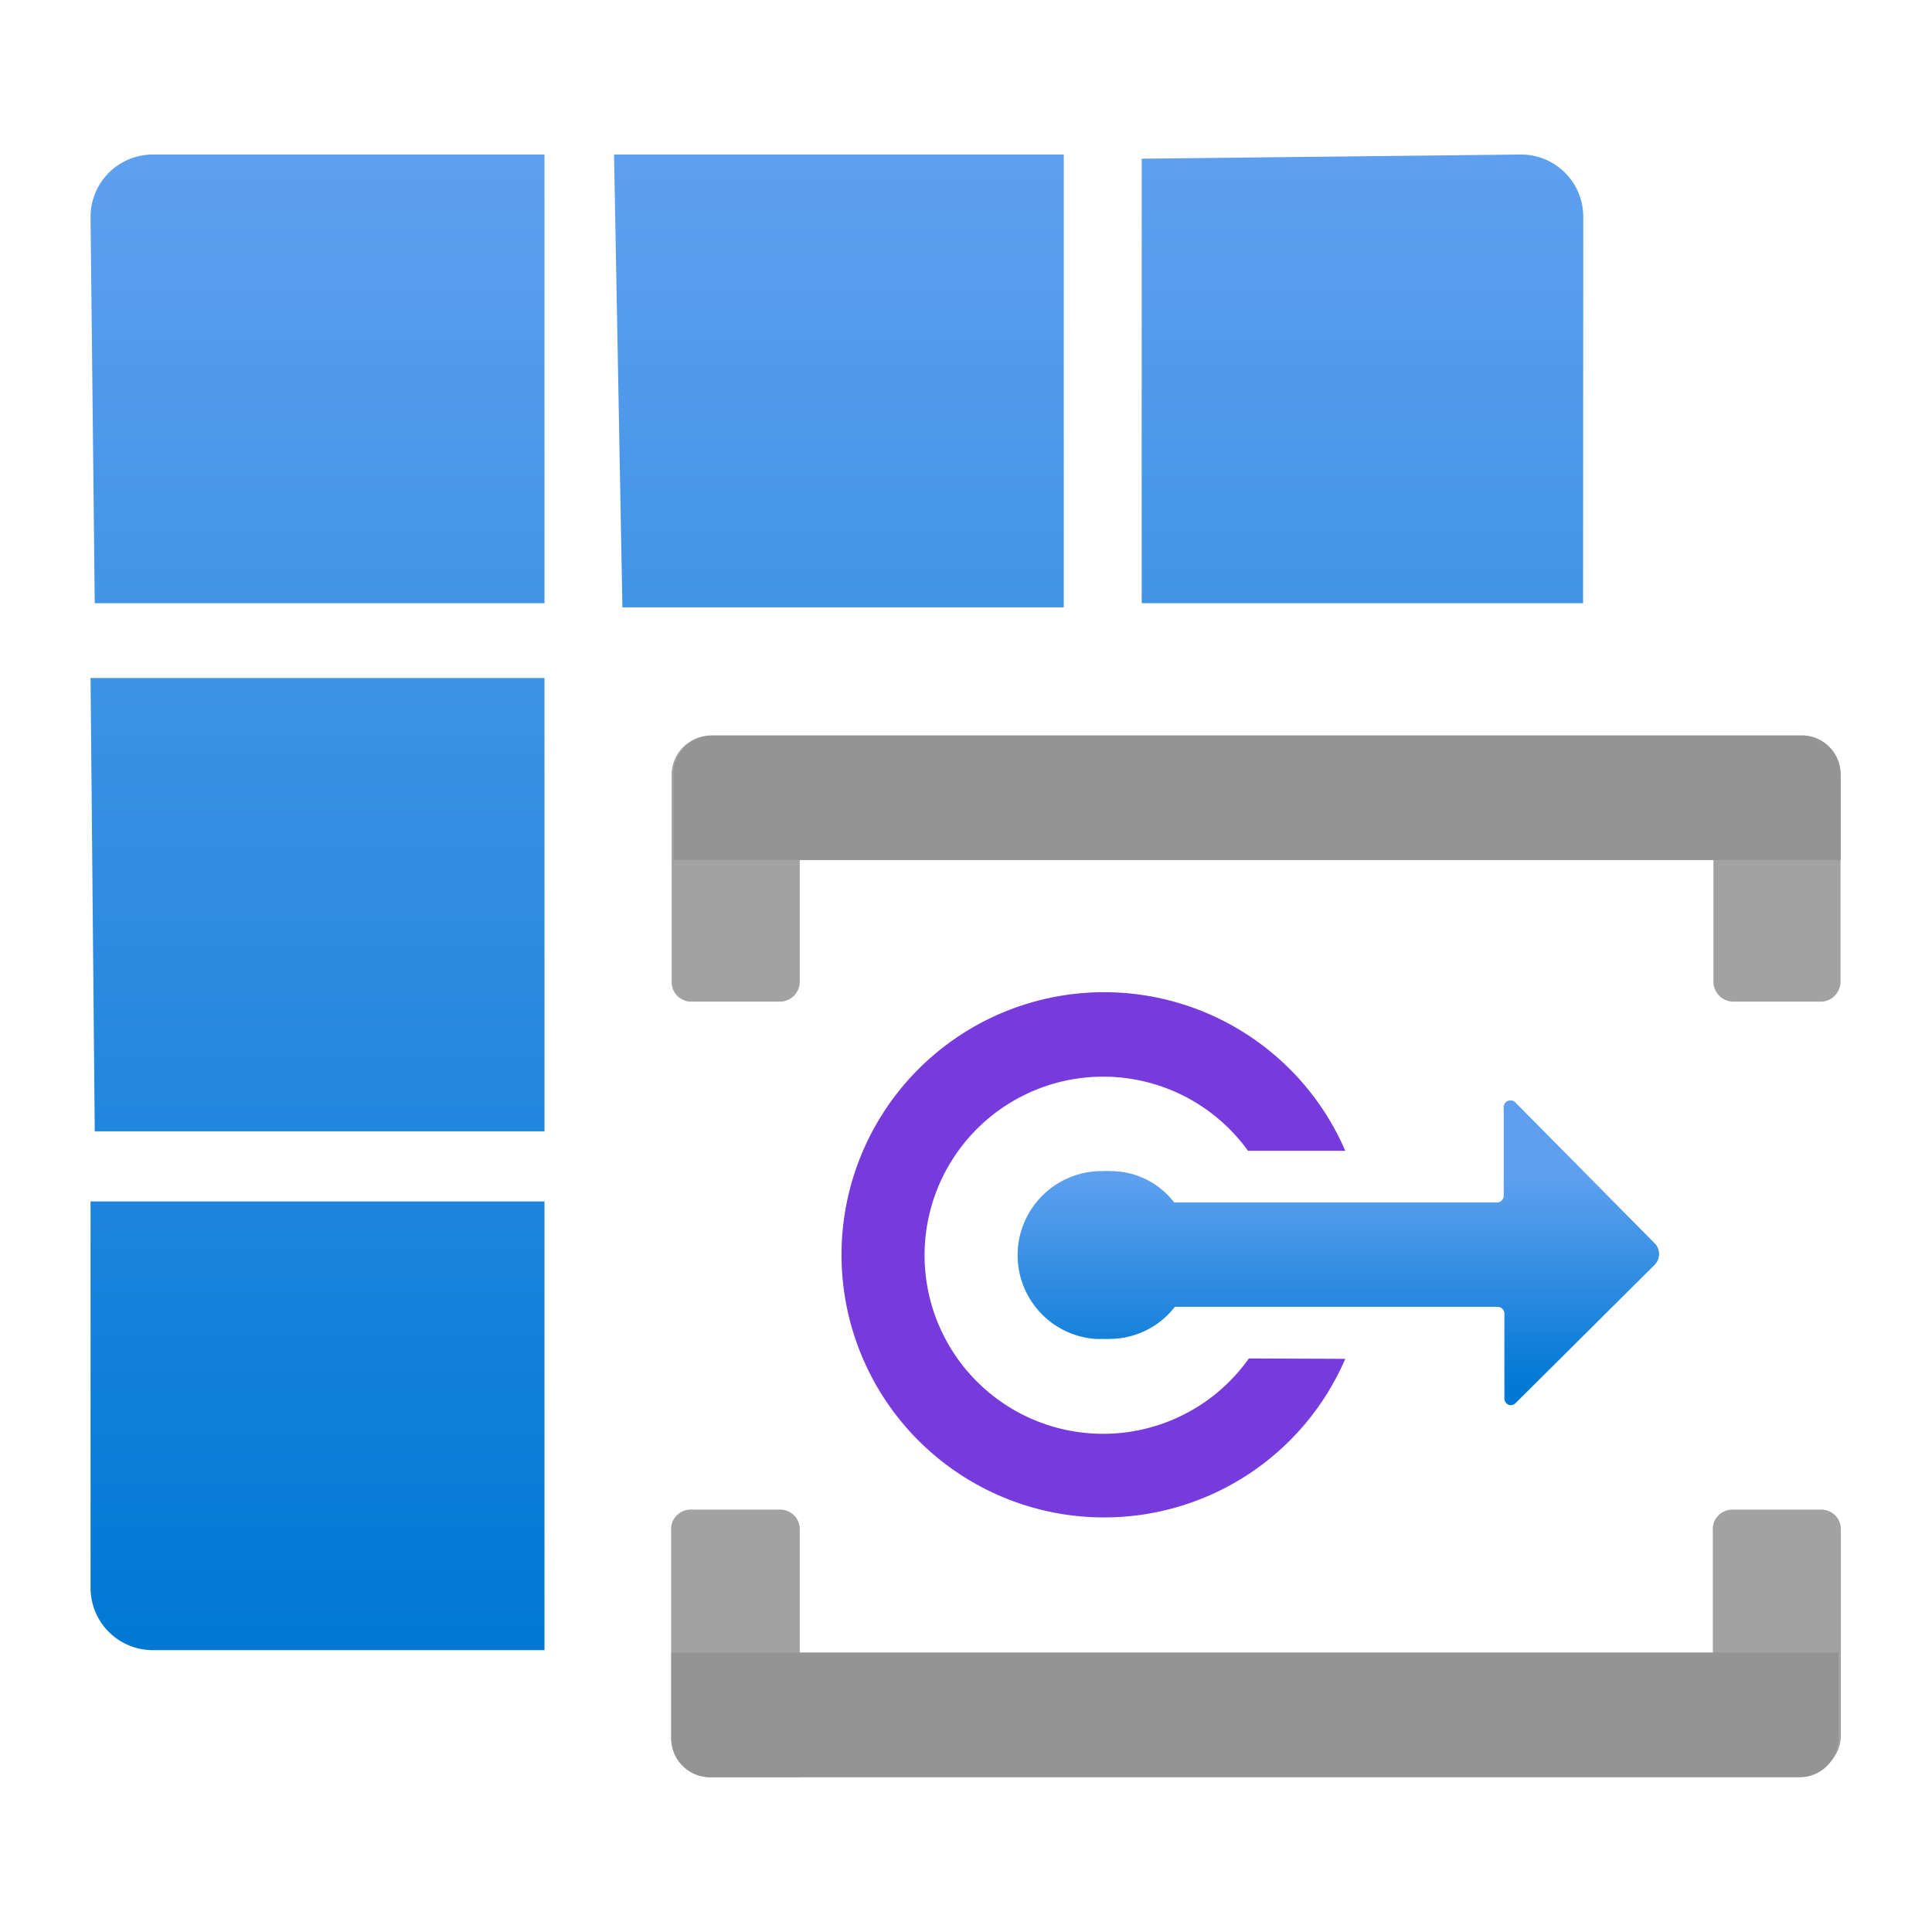 <?xml version='1.0' encoding='utf-8'?>
<svg xmlns="http://www.w3.org/2000/svg" viewBox="0 0 64 64" width="64" height="64" preserveAspectRatio="xMidYMid meet"><defs><linearGradient id="bbbdacde-fc39-4f4f-8de6-56ecf27025cd" x1="7.673" y1="0.689" x2="7.673" y2="16.067" gradientUnits="userSpaceOnUse"><stop offset="0" stop-color="#5ea0ef" /><stop offset="1" stop-color="#0078d4" /></linearGradient><linearGradient id="b9261a50-a039-4783-bc48-00686bbc2b23" x1="12.837" y1="13.342" x2="12.837" y2="11.165" gradientUnits="userSpaceOnUse"><stop offset="0" stop-color="#0078d4" /><stop offset="1" stop-color="#5ea0ef" /></linearGradient></defs><g transform="translate(3,5.096) scale(3.222) translate(-0,-0.65)" data-normalized="1"><path d="M15.345,5.27H10.807V.7l3.9-.043a.64.64,0,0,1,.64.641Zm-5.339.043V.657H5.382l.086,4.656ZM.043,10.7H4.667V6.039H0ZM0,15.394a.64.64,0,0,0,.641.64H4.667V11.421H0ZM0,1.3.043,5.27H4.667V.657H.641A.641.641,0,0,0,0,1.3Z" fill="url(#bbbdacde-fc39-4f4f-8de6-56ecf27025cd)" /><path d="M6.38,6.634h.911V9.161a.205.205,0,0,1-.205.205H6.175a.2.2,0,0,1-.2-.205V7.043a.4.4,0,0,1,.395-.409Z" fill="#a3a3a3" /><path d="M6.38,6.634h.911V9.161a.205.205,0,0,1-.205.205H6.175a.2.2,0,0,1-.2-.205V7.043a.4.4,0,0,1,.395-.409Z" fill="#a3a3a3" opacity="0.5" /><path d="M16.68,6.634h.911a.4.4,0,0,1,.4.4V9.161a.205.205,0,0,1-.2.205h-.9a.205.205,0,0,1-.205-.205V6.634Z" fill="#a3a3a3" /><path d="M16.68,6.634h.911a.4.4,0,0,1,.4.4V9.161a.205.205,0,0,1-.2.205h-.9a.205.205,0,0,1-.205-.205V6.634Z" fill="#a3a3a3" opacity="0.5" /><path d="M17.993,7.029v.882h-12V7.029a.4.4,0,0,1,.4-.4h11.2A.4.4,0,0,1,17.993,7.029Z" fill="#949494" /><path d="M6.175,14.59h.911a.2.2,0,0,1,.205.2v2.549H6.38a.4.4,0,0,1-.41-.395.17.17,0,0,1,0-.022V14.809a.2.2,0,0,1,.19-.219Z" fill="#a3a3a3" /><path d="M6.175,14.59h.911a.2.2,0,0,1,.205.2v2.549H6.38a.4.4,0,0,1-.41-.395.17.17,0,0,1,0-.022V14.809a.2.2,0,0,1,.19-.219Z" fill="#a3a3a3" opacity="0.5" /><path d="M16.885,14.59h.91a.2.2,0,0,1,.2.2h0v2.118a.4.4,0,0,1-.4.4H16.68V14.809a.2.2,0,0,1,.19-.219Z" fill="#a3a3a3" /><path d="M16.885,14.59h.91a.2.2,0,0,1,.2.2h0v2.118a.4.4,0,0,1-.4.4H16.68V14.809a.2.2,0,0,1,.19-.219Z" fill="#a3a3a3" opacity="0.5" /><path d="M5.971,16.941v-.883h12v.883a.4.4,0,0,1-.4.4H6.373A.4.4,0,0,1,5.971,16.941Z" fill="#949494" /><path d="M14.6,13.516h0a.071.071,0,0,0,.055-.026l1.43-1.422a.158.158,0,0,0,0-.213l-1.43-1.446a.071.071,0,0,0-.056-.027.079.079,0,0,0-.044.014.074.074,0,0,0-.026.068v.888a.071.071,0,0,1-.062.079H11.141a.823.823,0,0,0-.653-.322.781.781,0,0,0-.083,0,.864.864,0,0,0-.081,1.725.738.738,0,0,0,.082,0,.75.75,0,0,0,.082,0,.849.849,0,0,0,.66-.33h3.317a.072.072,0,0,1,.071.063v.881A.07.07,0,0,0,14.6,13.516Z" fill="url(#b9261a50-a039-4783-bc48-00686bbc2b23)" /><path d="M11.909,13.035A1.836,1.836,0,1,1,11.9,10.9h1a2.7,2.7,0,1,0,0,2.139Z" fill="#773adc" />​
</g></svg>